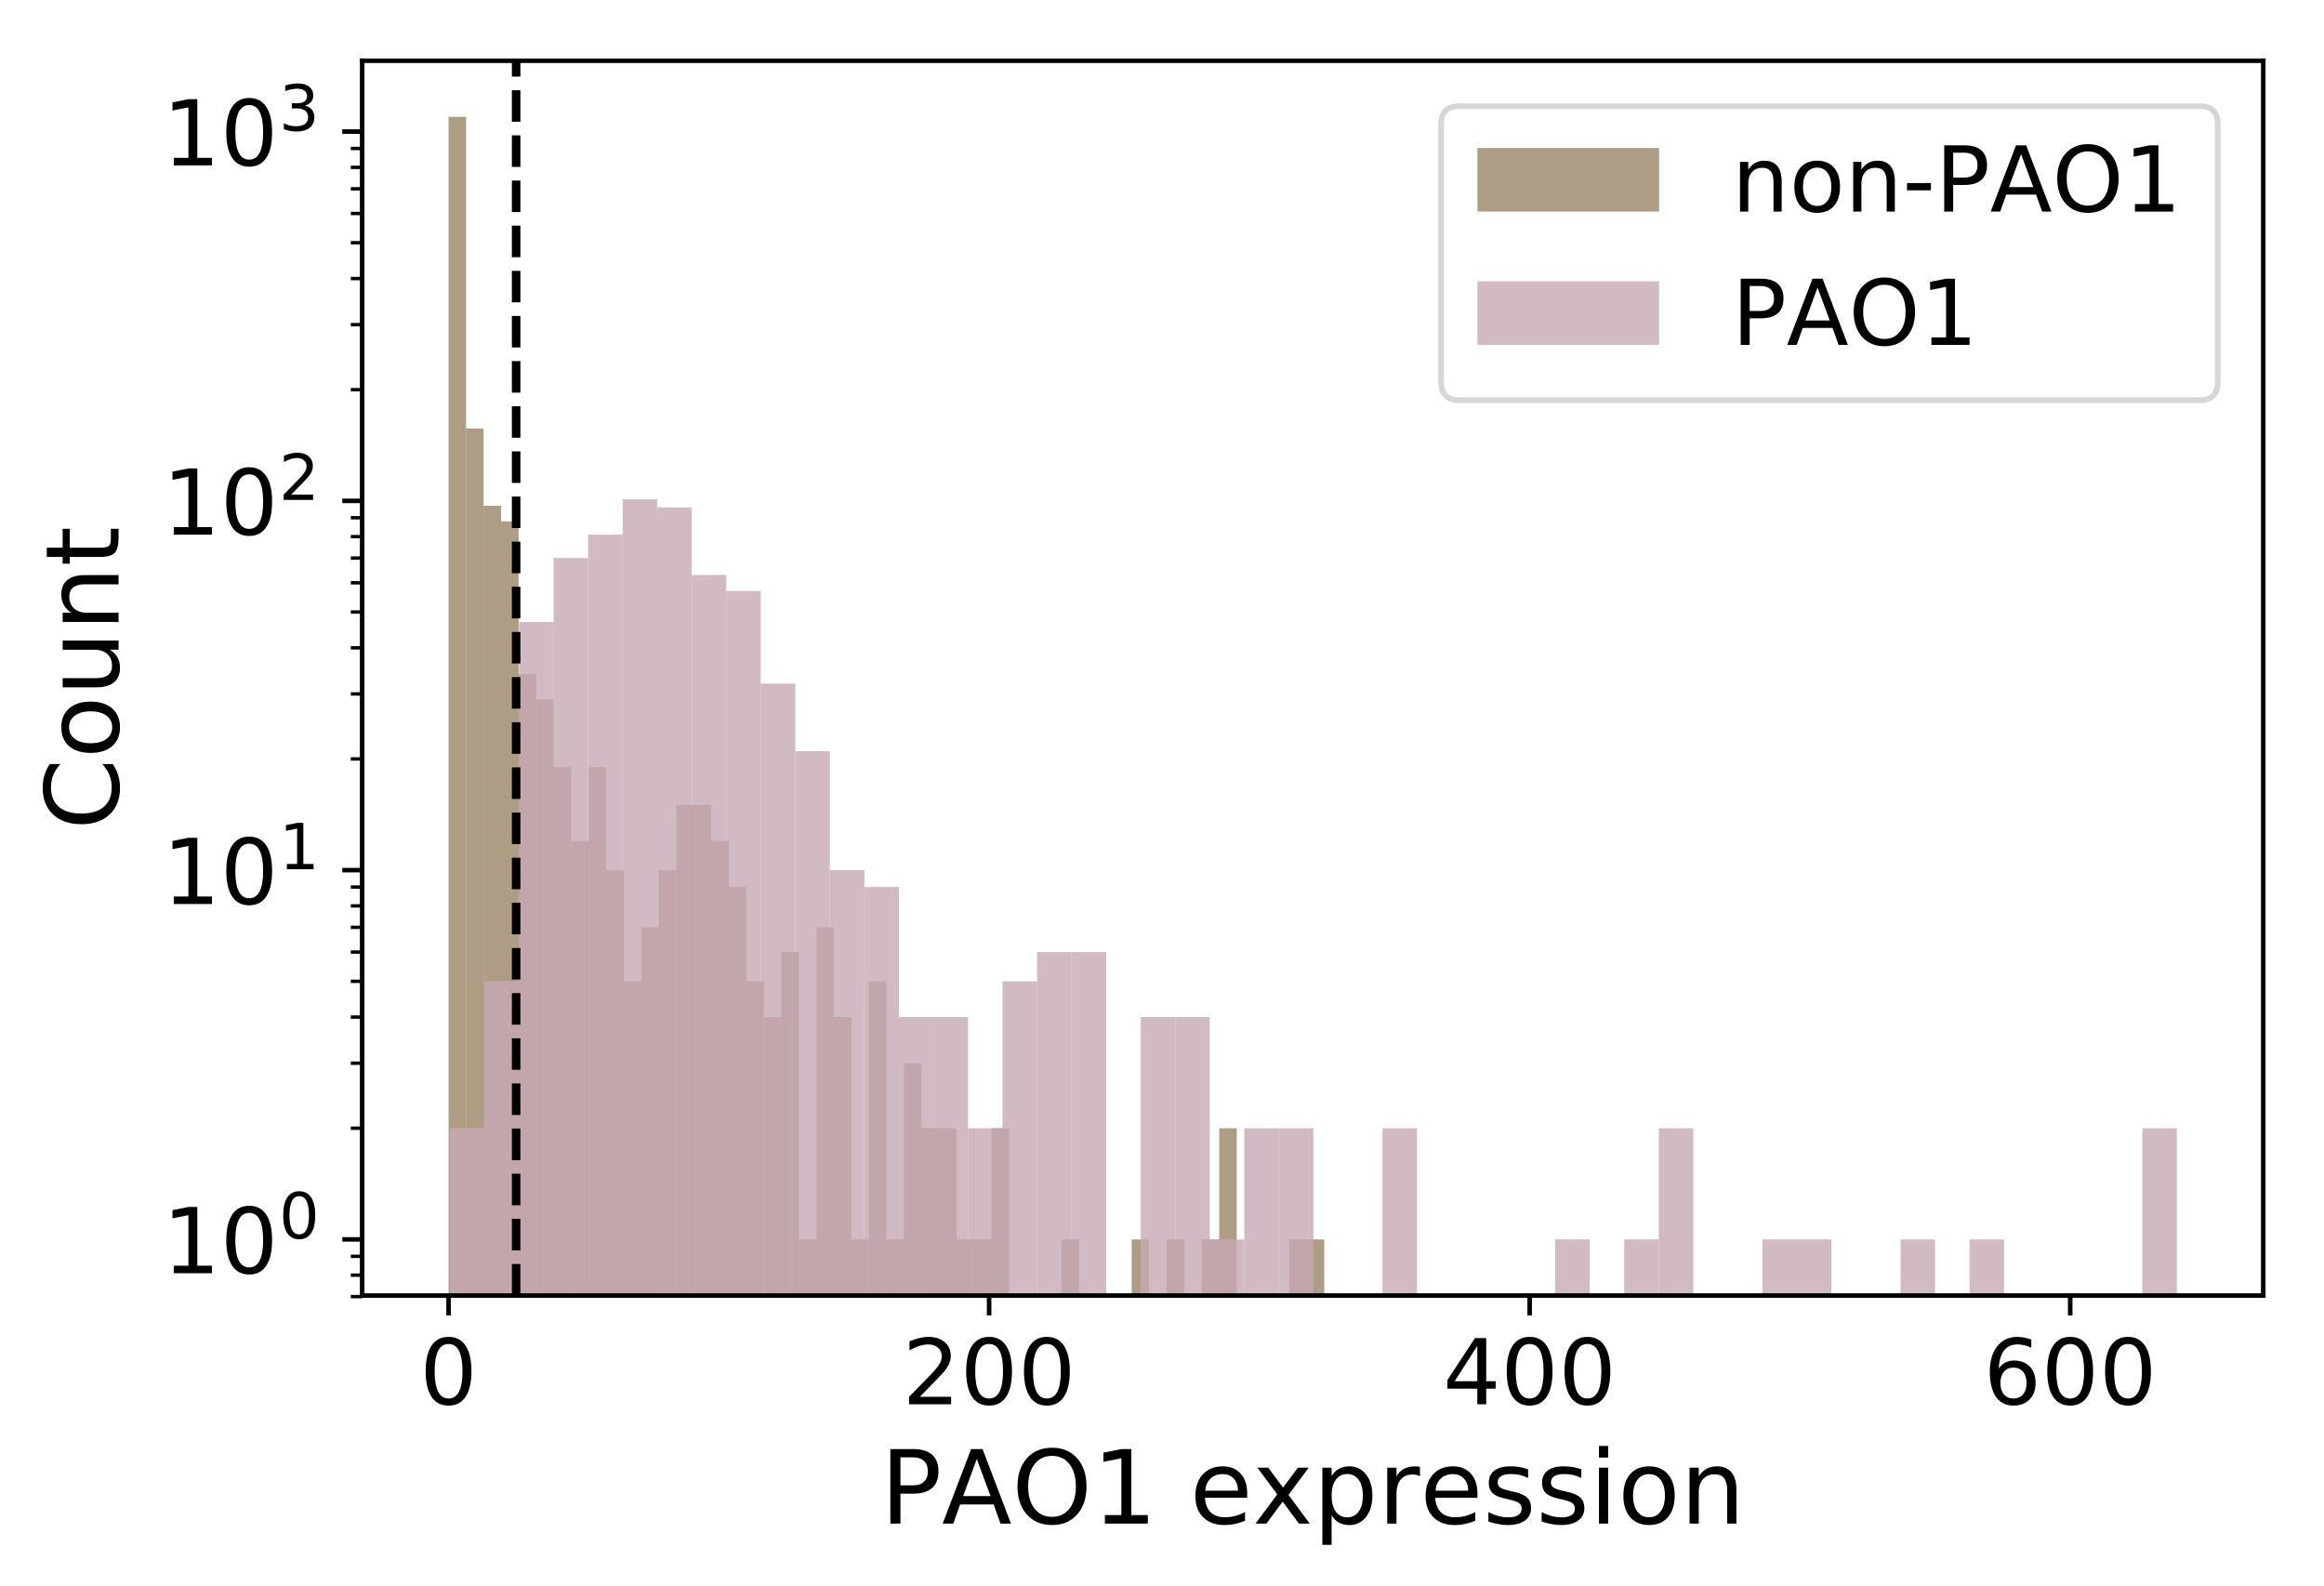 <?xml version="1.0" encoding="utf-8" standalone="no"?>
<!DOCTYPE svg PUBLIC "-//W3C//DTD SVG 1.1//EN"
  "http://www.w3.org/Graphics/SVG/1.1/DTD/svg11.dtd">
<!-- Created with matplotlib (https://matplotlib.org/) -->
<svg height="279.246pt" version="1.1" viewBox="0 0 409.281 279.246" width="409.281pt" xmlns="http://www.w3.org/2000/svg" xmlns:xlink="http://www.w3.org/1999/xlink">
 <defs>
  <style type="text/css">
*{stroke-linecap:butt;stroke-linejoin:round;}
  </style>
 </defs>
 <g id="figure_1">
  <g id="patch_1">
   <path d="M 0 279.246
L 409.281 279.246
L 409.281 0
L 0 0
z
" style="fill:#ffffff;"/>
  </g>
  <g id="axes_1">
   <g id="patch_2">
    <path d="M 63.781 228.14
L 398.581 228.14
L 398.581 10.7
L 63.781 10.7
z
" style="fill:#ffffff;"/>
   </g>
   <g id="patch_3">
    <path clip-path="url(#p4d7e326f56)" d="M 78.999 65246.232
L 82.083 65246.232
L 82.083 20.584
L 78.999 20.584
z
" style="fill:#795c34;opacity:0.6;"/>
   </g>
   <g id="patch_4">
    <path clip-path="url(#p4d7e326f56)" d="M 82.083 65246.232
L 85.168 65246.232
L 85.168 75.461
L 82.083 75.461
z
" style="fill:#795c34;opacity:0.6;"/>
   </g>
   <g id="patch_5">
    <path clip-path="url(#p4d7e326f56)" d="M 85.168 65246.232
L 88.252 65246.232
L 88.252 89.061
L 85.168 89.061
z
" style="fill:#795c34;opacity:0.6;"/>
   </g>
   <g id="patch_6">
    <path clip-path="url(#p4d7e326f56)" d="M 88.252 65246.232
L 91.337 65246.232
L 91.337 91.811
L 88.252 91.811
z
" style="fill:#795c34;opacity:0.6;"/>
   </g>
   <g id="patch_7">
    <path clip-path="url(#p4d7e326f56)" d="M 91.337 65246.232
L 94.421 65246.232
L 94.421 118.667
L 91.337 118.667
z
" style="fill:#795c34;opacity:0.6;"/>
   </g>
   <g id="patch_8">
    <path clip-path="url(#p4d7e326f56)" d="M 94.421 65246.232
L 97.506 65246.232
L 97.506 123.16
L 94.421 123.16
z
" style="fill:#795c34;opacity:0.6;"/>
   </g>
   <g id="patch_9">
    <path clip-path="url(#p4d7e326f56)" d="M 97.506 65246.232
L 100.59 65246.232
L 100.59 135.102
L 97.506 135.102
z
" style="fill:#795c34;opacity:0.6;"/>
   </g>
   <g id="patch_10">
    <path clip-path="url(#p4d7e326f56)" d="M 100.59 65246.232
L 103.675 65246.232
L 103.675 148.079
L 100.59 148.079
z
" style="fill:#795c34;opacity:0.6;"/>
   </g>
   <g id="patch_11">
    <path clip-path="url(#p4d7e326f56)" d="M 103.675 65246.232
L 106.759 65246.232
L 106.759 135.102
L 103.675 135.102
z
" style="fill:#795c34;opacity:0.6;"/>
   </g>
   <g id="patch_12">
    <path clip-path="url(#p4d7e326f56)" d="M 106.759 65246.232
L 109.844 65246.232
L 109.844 153.228
L 106.759 153.228
z
" style="fill:#795c34;opacity:0.6;"/>
   </g>
   <g id="patch_13">
    <path clip-path="url(#p4d7e326f56)" d="M 109.844 65246.232
L 112.928 65246.232
L 112.928 172.804
L 109.844 172.804
z
" style="fill:#795c34;opacity:0.6;"/>
   </g>
   <g id="patch_14">
    <path clip-path="url(#p4d7e326f56)" d="M 112.928 65246.232
L 116.013 65246.232
L 116.013 163.301
L 112.928 163.301
z
" style="fill:#795c34;opacity:0.6;"/>
   </g>
   <g id="patch_15">
    <path clip-path="url(#p4d7e326f56)" d="M 116.013 65246.232
L 119.097 65246.232
L 119.097 153.228
L 116.013 153.228
z
" style="fill:#795c34;opacity:0.6;"/>
   </g>
   <g id="patch_16">
    <path clip-path="url(#p4d7e326f56)" d="M 119.097 65246.232
L 122.182 65246.232
L 122.182 141.778
L 119.097 141.778
z
" style="fill:#795c34;opacity:0.6;"/>
   </g>
   <g id="patch_17">
    <path clip-path="url(#p4d7e326f56)" d="M 122.182 65246.232
L 125.266 65246.232
L 125.266 141.778
L 122.182 141.778
z
" style="fill:#795c34;opacity:0.6;"/>
   </g>
   <g id="patch_18">
    <path clip-path="url(#p4d7e326f56)" d="M 125.266 65246.232
L 128.351 65246.232
L 128.351 148.079
L 125.266 148.079
z
" style="fill:#795c34;opacity:0.6;"/>
   </g>
   <g id="patch_19">
    <path clip-path="url(#p4d7e326f56)" d="M 128.351 65246.232
L 131.435 65246.232
L 131.435 156.204
L 128.351 156.204
z
" style="fill:#795c34;opacity:0.6;"/>
   </g>
   <g id="patch_20">
    <path clip-path="url(#p4d7e326f56)" d="M 131.435 65246.232
L 134.52 65246.232
L 134.52 172.804
L 131.435 172.804
z
" style="fill:#795c34;opacity:0.6;"/>
   </g>
   <g id="patch_21">
    <path clip-path="url(#p4d7e326f56)" d="M 134.52 65246.232
L 137.604 65246.232
L 137.604 179.106
L 134.52 179.106
z
" style="fill:#795c34;opacity:0.6;"/>
   </g>
   <g id="patch_22">
    <path clip-path="url(#p4d7e326f56)" d="M 137.604 65246.232
L 140.689 65246.232
L 140.689 167.655
L 137.604 167.655
z
" style="fill:#795c34;opacity:0.6;"/>
   </g>
   <g id="patch_23">
    <path clip-path="url(#p4d7e326f56)" d="M 140.689 65246.232
L 143.773 65246.232
L 143.773 218.256
L 140.689 218.256
z
" style="fill:#795c34;opacity:0.6;"/>
   </g>
   <g id="patch_24">
    <path clip-path="url(#p4d7e326f56)" d="M 143.773 65246.232
L 146.858 65246.232
L 146.858 163.301
L 143.773 163.301
z
" style="fill:#795c34;opacity:0.6;"/>
   </g>
   <g id="patch_25">
    <path clip-path="url(#p4d7e326f56)" d="M 146.858 65246.232
L 149.942 65246.232
L 149.942 179.106
L 146.858 179.106
z
" style="fill:#795c34;opacity:0.6;"/>
   </g>
   <g id="patch_26">
    <path clip-path="url(#p4d7e326f56)" d="M 149.942 65246.232
L 153.027 65246.232
L 153.027 218.256
L 149.942 218.256
z
" style="fill:#795c34;opacity:0.6;"/>
   </g>
   <g id="patch_27">
    <path clip-path="url(#p4d7e326f56)" d="M 153.027 65246.232
L 156.111 65246.232
L 156.111 172.804
L 153.027 172.804
z
" style="fill:#795c34;opacity:0.6;"/>
   </g>
   <g id="patch_28">
    <path clip-path="url(#p4d7e326f56)" d="M 156.111 65246.232
L 159.196 65246.232
L 159.196 218.256
L 156.111 218.256
z
" style="fill:#795c34;opacity:0.6;"/>
   </g>
   <g id="patch_29">
    <path clip-path="url(#p4d7e326f56)" d="M 159.196 65246.232
L 162.28 65246.232
L 162.28 187.23
L 159.196 187.23
z
" style="fill:#795c34;opacity:0.6;"/>
   </g>
   <g id="patch_30">
    <path clip-path="url(#p4d7e326f56)" d="M 162.28 65246.232
L 165.365 65246.232
L 165.365 198.681
L 162.28 198.681
z
" style="fill:#795c34;opacity:0.6;"/>
   </g>
   <g id="patch_31">
    <path clip-path="url(#p4d7e326f56)" d="M 165.365 65246.232
L 168.449 65246.232
L 168.449 198.681
L 165.365 198.681
z
" style="fill:#795c34;opacity:0.6;"/>
   </g>
   <g id="patch_32">
    <path clip-path="url(#p4d7e326f56)" d="M 168.449 65246.232
L 171.534 65246.232
L 171.534 218.256
L 168.449 218.256
z
" style="fill:#795c34;opacity:0.6;"/>
   </g>
   <g id="patch_33">
    <path clip-path="url(#p4d7e326f56)" d="M 171.534 65246.232
L 174.618 65246.232
L 174.618 218.256
L 171.534 218.256
z
" style="fill:#795c34;opacity:0.6;"/>
   </g>
   <g id="patch_34">
    <path clip-path="url(#p4d7e326f56)" d="M 174.618 65246.232
L 177.703 65246.232
L 177.703 198.681
L 174.618 198.681
z
" style="fill:#795c34;opacity:0.6;"/>
   </g>
   <g id="patch_35">
    <path clip-path="url(#p4d7e326f56)" d="M 177.703 65246.232
L 180.787 65246.232
L 180.787 65246.232
L 177.703 65246.232
z
" style="fill:#795c34;opacity:0.6;"/>
   </g>
   <g id="patch_36">
    <path clip-path="url(#p4d7e326f56)" d="M 180.787 65246.232
L 183.872 65246.232
L 183.872 65246.232
L 180.787 65246.232
z
" style="fill:#795c34;opacity:0.6;"/>
   </g>
   <g id="patch_37">
    <path clip-path="url(#p4d7e326f56)" d="M 183.872 65246.232
L 186.956 65246.232
L 186.956 65246.232
L 183.872 65246.232
z
" style="fill:#795c34;opacity:0.6;"/>
   </g>
   <g id="patch_38">
    <path clip-path="url(#p4d7e326f56)" d="M 186.956 65246.232
L 190.041 65246.232
L 190.041 218.256
L 186.956 218.256
z
" style="fill:#795c34;opacity:0.6;"/>
   </g>
   <g id="patch_39">
    <path clip-path="url(#p4d7e326f56)" d="M 190.041 65246.232
L 193.125 65246.232
L 193.125 65246.232
L 190.041 65246.232
z
" style="fill:#795c34;opacity:0.6;"/>
   </g>
   <g id="patch_40">
    <path clip-path="url(#p4d7e326f56)" d="M 193.125 65246.232
L 196.21 65246.232
L 196.21 65246.232
L 193.125 65246.232
z
" style="fill:#795c34;opacity:0.6;"/>
   </g>
   <g id="patch_41">
    <path clip-path="url(#p4d7e326f56)" d="M 196.21 65246.232
L 199.294 65246.232
L 199.294 65246.232
L 196.21 65246.232
z
" style="fill:#795c34;opacity:0.6;"/>
   </g>
   <g id="patch_42">
    <path clip-path="url(#p4d7e326f56)" d="M 199.294 65246.232
L 202.379 65246.232
L 202.379 218.256
L 199.294 218.256
z
" style="fill:#795c34;opacity:0.6;"/>
   </g>
   <g id="patch_43">
    <path clip-path="url(#p4d7e326f56)" d="M 202.379 65246.232
L 205.463 65246.232
L 205.463 65246.232
L 202.379 65246.232
z
" style="fill:#795c34;opacity:0.6;"/>
   </g>
   <g id="patch_44">
    <path clip-path="url(#p4d7e326f56)" d="M 205.463 65246.232
L 208.548 65246.232
L 208.548 218.256
L 205.463 218.256
z
" style="fill:#795c34;opacity:0.6;"/>
   </g>
   <g id="patch_45">
    <path clip-path="url(#p4d7e326f56)" d="M 208.548 65246.232
L 211.632 65246.232
L 211.632 65246.232
L 208.548 65246.232
z
" style="fill:#795c34;opacity:0.6;"/>
   </g>
   <g id="patch_46">
    <path clip-path="url(#p4d7e326f56)" d="M 211.632 65246.232
L 214.717 65246.232
L 214.717 218.256
L 211.632 218.256
z
" style="fill:#795c34;opacity:0.6;"/>
   </g>
   <g id="patch_47">
    <path clip-path="url(#p4d7e326f56)" d="M 214.717 65246.232
L 217.801 65246.232
L 217.801 198.681
L 214.717 198.681
z
" style="fill:#795c34;opacity:0.6;"/>
   </g>
   <g id="patch_48">
    <path clip-path="url(#p4d7e326f56)" d="M 217.801 65246.232
L 220.886 65246.232
L 220.886 65246.232
L 217.801 65246.232
z
" style="fill:#795c34;opacity:0.6;"/>
   </g>
   <g id="patch_49">
    <path clip-path="url(#p4d7e326f56)" d="M 220.886 65246.232
L 223.97 65246.232
L 223.97 65246.232
L 220.886 65246.232
z
" style="fill:#795c34;opacity:0.6;"/>
   </g>
   <g id="patch_50">
    <path clip-path="url(#p4d7e326f56)" d="M 223.97 65246.232
L 227.055 65246.232
L 227.055 65246.232
L 223.97 65246.232
z
" style="fill:#795c34;opacity:0.6;"/>
   </g>
   <g id="patch_51">
    <path clip-path="url(#p4d7e326f56)" d="M 227.055 65246.232
L 230.139 65246.232
L 230.139 218.256
L 227.055 218.256
z
" style="fill:#795c34;opacity:0.6;"/>
   </g>
   <g id="patch_52">
    <path clip-path="url(#p4d7e326f56)" d="M 230.139 65246.232
L 233.224 65246.232
L 233.224 218.256
L 230.139 218.256
z
" style="fill:#795c34;opacity:0.6;"/>
   </g>
   <g id="patch_53">
    <path clip-path="url(#p4d7e326f56)" d="M 79.242 65246.232
L 85.324 65246.232
L 85.324 198.681
L 79.242 198.681
z
" style="fill:#c6a9b5;opacity:0.8;"/>
   </g>
   <g id="patch_54">
    <path clip-path="url(#p4d7e326f56)" d="M 85.324 65246.232
L 91.407 65246.232
L 91.407 172.804
L 85.324 172.804
z
" style="fill:#c6a9b5;opacity:0.8;"/>
   </g>
   <g id="patch_55">
    <path clip-path="url(#p4d7e326f56)" d="M 91.407 65246.232
L 97.489 65246.232
L 97.489 109.523
L 91.407 109.523
z
" style="fill:#c6a9b5;opacity:0.8;"/>
   </g>
   <g id="patch_56">
    <path clip-path="url(#p4d7e326f56)" d="M 97.489 65246.232
L 103.572 65246.232
L 103.572 98.273
L 97.489 98.273
z
" style="fill:#c6a9b5;opacity:0.8;"/>
   </g>
   <g id="patch_57">
    <path clip-path="url(#p4d7e326f56)" d="M 103.572 65246.232
L 109.654 65246.232
L 109.654 94.151
L 103.572 94.151
z
" style="fill:#c6a9b5;opacity:0.8;"/>
   </g>
   <g id="patch_58">
    <path clip-path="url(#p4d7e326f56)" d="M 109.654 65246.232
L 115.737 65246.232
L 115.737 87.919
L 109.654 87.919
z
" style="fill:#c6a9b5;opacity:0.8;"/>
   </g>
   <g id="patch_59">
    <path clip-path="url(#p4d7e326f56)" d="M 115.737 65246.232
L 121.819 65246.232
L 121.819 89.353
L 115.737 89.353
z
" style="fill:#c6a9b5;opacity:0.8;"/>
   </g>
   <g id="patch_60">
    <path clip-path="url(#p4d7e326f56)" d="M 121.819 65246.232
L 127.901 65246.232
L 127.901 101.249
L 121.819 101.249
z
" style="fill:#c6a9b5;opacity:0.8;"/>
   </g>
   <g id="patch_61">
    <path clip-path="url(#p4d7e326f56)" d="M 127.901 65246.232
L 133.984 65246.232
L 133.984 104.075
L 127.901 104.075
z
" style="fill:#c6a9b5;opacity:0.8;"/>
   </g>
   <g id="patch_62">
    <path clip-path="url(#p4d7e326f56)" d="M 133.984 65246.232
L 140.066 65246.232
L 140.066 120.38
L 133.984 120.38
z
" style="fill:#c6a9b5;opacity:0.8;"/>
   </g>
   <g id="patch_63">
    <path clip-path="url(#p4d7e326f56)" d="M 140.066 65246.232
L 146.149 65246.232
L 146.149 132.275
L 140.066 132.275
z
" style="fill:#c6a9b5;opacity:0.8;"/>
   </g>
   <g id="patch_64">
    <path clip-path="url(#p4d7e326f56)" d="M 146.149 65246.232
L 152.231 65246.232
L 152.231 153.228
L 146.149 153.228
z
" style="fill:#c6a9b5;opacity:0.8;"/>
   </g>
   <g id="patch_65">
    <path clip-path="url(#p4d7e326f56)" d="M 152.231 65246.232
L 158.313 65246.232
L 158.313 156.204
L 152.231 156.204
z
" style="fill:#c6a9b5;opacity:0.8;"/>
   </g>
   <g id="patch_66">
    <path clip-path="url(#p4d7e326f56)" d="M 158.313 65246.232
L 164.396 65246.232
L 164.396 179.106
L 158.313 179.106
z
" style="fill:#c6a9b5;opacity:0.8;"/>
   </g>
   <g id="patch_67">
    <path clip-path="url(#p4d7e326f56)" d="M 164.396 65246.232
L 170.478 65246.232
L 170.478 179.106
L 164.396 179.106
z
" style="fill:#c6a9b5;opacity:0.8;"/>
   </g>
   <g id="patch_68">
    <path clip-path="url(#p4d7e326f56)" d="M 170.478 65246.232
L 176.561 65246.232
L 176.561 198.681
L 170.478 198.681
z
" style="fill:#c6a9b5;opacity:0.8;"/>
   </g>
   <g id="patch_69">
    <path clip-path="url(#p4d7e326f56)" d="M 176.561 65246.232
L 182.643 65246.232
L 182.643 172.804
L 176.561 172.804
z
" style="fill:#c6a9b5;opacity:0.8;"/>
   </g>
   <g id="patch_70">
    <path clip-path="url(#p4d7e326f56)" d="M 182.643 65246.232
L 188.725 65246.232
L 188.725 167.655
L 182.643 167.655
z
" style="fill:#c6a9b5;opacity:0.8;"/>
   </g>
   <g id="patch_71">
    <path clip-path="url(#p4d7e326f56)" d="M 188.725 65246.232
L 194.808 65246.232
L 194.808 167.655
L 188.725 167.655
z
" style="fill:#c6a9b5;opacity:0.8;"/>
   </g>
   <g id="patch_72">
    <path clip-path="url(#p4d7e326f56)" d="M 194.808 65246.232
L 200.89 65246.232
L 200.89 65246.232
L 194.808 65246.232
z
" style="fill:#c6a9b5;opacity:0.8;"/>
   </g>
   <g id="patch_73">
    <path clip-path="url(#p4d7e326f56)" d="M 200.89 65246.232
L 206.973 65246.232
L 206.973 179.106
L 200.89 179.106
z
" style="fill:#c6a9b5;opacity:0.8;"/>
   </g>
   <g id="patch_74">
    <path clip-path="url(#p4d7e326f56)" d="M 206.973 65246.232
L 213.055 65246.232
L 213.055 179.106
L 206.973 179.106
z
" style="fill:#c6a9b5;opacity:0.8;"/>
   </g>
   <g id="patch_75">
    <path clip-path="url(#p4d7e326f56)" d="M 213.055 65246.232
L 219.137 65246.232
L 219.137 218.256
L 213.055 218.256
z
" style="fill:#c6a9b5;opacity:0.8;"/>
   </g>
   <g id="patch_76">
    <path clip-path="url(#p4d7e326f56)" d="M 219.137 65246.232
L 225.22 65246.232
L 225.22 198.681
L 219.137 198.681
z
" style="fill:#c6a9b5;opacity:0.8;"/>
   </g>
   <g id="patch_77">
    <path clip-path="url(#p4d7e326f56)" d="M 225.22 65246.232
L 231.302 65246.232
L 231.302 198.681
L 225.22 198.681
z
" style="fill:#c6a9b5;opacity:0.8;"/>
   </g>
   <g id="patch_78">
    <path clip-path="url(#p4d7e326f56)" d="M 231.302 65246.232
L 237.385 65246.232
L 237.385 65246.232
L 231.302 65246.232
z
" style="fill:#c6a9b5;opacity:0.8;"/>
   </g>
   <g id="patch_79">
    <path clip-path="url(#p4d7e326f56)" d="M 237.385 65246.232
L 243.467 65246.232
L 243.467 65246.232
L 237.385 65246.232
z
" style="fill:#c6a9b5;opacity:0.8;"/>
   </g>
   <g id="patch_80">
    <path clip-path="url(#p4d7e326f56)" d="M 243.467 65246.232
L 249.549 65246.232
L 249.549 198.681
L 243.467 198.681
z
" style="fill:#c6a9b5;opacity:0.8;"/>
   </g>
   <g id="patch_81">
    <path clip-path="url(#p4d7e326f56)" d="M 249.549 65246.232
L 255.632 65246.232
L 255.632 65246.232
L 249.549 65246.232
z
" style="fill:#c6a9b5;opacity:0.8;"/>
   </g>
   <g id="patch_82">
    <path clip-path="url(#p4d7e326f56)" d="M 255.632 65246.232
L 261.714 65246.232
L 261.714 65246.232
L 255.632 65246.232
z
" style="fill:#c6a9b5;opacity:0.8;"/>
   </g>
   <g id="patch_83">
    <path clip-path="url(#p4d7e326f56)" d="M 261.714 65246.232
L 267.797 65246.232
L 267.797 65246.232
L 261.714 65246.232
z
" style="fill:#c6a9b5;opacity:0.8;"/>
   </g>
   <g id="patch_84">
    <path clip-path="url(#p4d7e326f56)" d="M 267.797 65246.232
L 273.879 65246.232
L 273.879 65246.232
L 267.797 65246.232
z
" style="fill:#c6a9b5;opacity:0.8;"/>
   </g>
   <g id="patch_85">
    <path clip-path="url(#p4d7e326f56)" d="M 273.879 65246.232
L 279.962 65246.232
L 279.962 218.256
L 273.879 218.256
z
" style="fill:#c6a9b5;opacity:0.8;"/>
   </g>
   <g id="patch_86">
    <path clip-path="url(#p4d7e326f56)" d="M 279.962 65246.232
L 286.044 65246.232
L 286.044 65246.232
L 279.962 65246.232
z
" style="fill:#c6a9b5;opacity:0.8;"/>
   </g>
   <g id="patch_87">
    <path clip-path="url(#p4d7e326f56)" d="M 286.044 65246.232
L 292.126 65246.232
L 292.126 218.256
L 286.044 218.256
z
" style="fill:#c6a9b5;opacity:0.8;"/>
   </g>
   <g id="patch_88">
    <path clip-path="url(#p4d7e326f56)" d="M 292.126 65246.232
L 298.209 65246.232
L 298.209 198.681
L 292.126 198.681
z
" style="fill:#c6a9b5;opacity:0.8;"/>
   </g>
   <g id="patch_89">
    <path clip-path="url(#p4d7e326f56)" d="M 298.209 65246.232
L 304.291 65246.232
L 304.291 65246.232
L 298.209 65246.232
z
" style="fill:#c6a9b5;opacity:0.8;"/>
   </g>
   <g id="patch_90">
    <path clip-path="url(#p4d7e326f56)" d="M 304.291 65246.232
L 310.374 65246.232
L 310.374 65246.232
L 304.291 65246.232
z
" style="fill:#c6a9b5;opacity:0.8;"/>
   </g>
   <g id="patch_91">
    <path clip-path="url(#p4d7e326f56)" d="M 310.374 65246.232
L 316.456 65246.232
L 316.456 218.256
L 310.374 218.256
z
" style="fill:#c6a9b5;opacity:0.8;"/>
   </g>
   <g id="patch_92">
    <path clip-path="url(#p4d7e326f56)" d="M 316.456 65246.232
L 322.538 65246.232
L 322.538 218.256
L 316.456 218.256
z
" style="fill:#c6a9b5;opacity:0.8;"/>
   </g>
   <g id="patch_93">
    <path clip-path="url(#p4d7e326f56)" d="M 322.538 65246.232
L 328.621 65246.232
L 328.621 65246.232
L 322.538 65246.232
z
" style="fill:#c6a9b5;opacity:0.8;"/>
   </g>
   <g id="patch_94">
    <path clip-path="url(#p4d7e326f56)" d="M 328.621 65246.232
L 334.703 65246.232
L 334.703 65246.232
L 328.621 65246.232
z
" style="fill:#c6a9b5;opacity:0.8;"/>
   </g>
   <g id="patch_95">
    <path clip-path="url(#p4d7e326f56)" d="M 334.703 65246.232
L 340.786 65246.232
L 340.786 218.256
L 334.703 218.256
z
" style="fill:#c6a9b5;opacity:0.8;"/>
   </g>
   <g id="patch_96">
    <path clip-path="url(#p4d7e326f56)" d="M 340.786 65246.232
L 346.868 65246.232
L 346.868 65246.232
L 340.786 65246.232
z
" style="fill:#c6a9b5;opacity:0.8;"/>
   </g>
   <g id="patch_97">
    <path clip-path="url(#p4d7e326f56)" d="M 346.868 65246.232
L 352.95 65246.232
L 352.95 218.256
L 346.868 218.256
z
" style="fill:#c6a9b5;opacity:0.8;"/>
   </g>
   <g id="patch_98">
    <path clip-path="url(#p4d7e326f56)" d="M 352.95 65246.232
L 359.033 65246.232
L 359.033 65246.232
L 352.95 65246.232
z
" style="fill:#c6a9b5;opacity:0.8;"/>
   </g>
   <g id="patch_99">
    <path clip-path="url(#p4d7e326f56)" d="M 359.033 65246.232
L 365.115 65246.232
L 365.115 65246.232
L 359.033 65246.232
z
" style="fill:#c6a9b5;opacity:0.8;"/>
   </g>
   <g id="patch_100">
    <path clip-path="url(#p4d7e326f56)" d="M 365.115 65246.232
L 371.198 65246.232
L 371.198 65246.232
L 365.115 65246.232
z
" style="fill:#c6a9b5;opacity:0.8;"/>
   </g>
   <g id="patch_101">
    <path clip-path="url(#p4d7e326f56)" d="M 371.198 65246.232
L 377.28 65246.232
L 377.28 65246.232
L 371.198 65246.232
z
" style="fill:#c6a9b5;opacity:0.8;"/>
   </g>
   <g id="patch_102">
    <path clip-path="url(#p4d7e326f56)" d="M 377.28 65246.232
L 383.362 65246.232
L 383.362 198.681
L 377.28 198.681
z
" style="fill:#c6a9b5;opacity:0.8;"/>
   </g>
   <g id="matplotlib.axis_1">
    <g id="xtick_1">
     <g id="line2d_1">
      <defs>
       <path d="M 0 0
L 0 3.5
" id="m4141f0621e" style="stroke:#000000;stroke-width:0.8;"/>
      </defs>
      <g>
       <use style="stroke:#000000;stroke-width:0.8;" x="78.999" xlink:href="#m4141f0621e" y="228.14"/>
      </g>
     </g>
     <g id="text_1">
      <!-- 0 -->
      <defs>
       <path d="M 31.781 66.406
Q 24.172 66.406 20.328 58.906
Q 16.5 51.422 16.5 36.375
Q 16.5 21.391 20.328 13.891
Q 24.172 6.391 31.781 6.391
Q 39.453 6.391 43.281 13.891
Q 47.125 21.391 47.125 36.375
Q 47.125 51.422 43.281 58.906
Q 39.453 66.406 31.781 66.406
z
M 31.781 74.219
Q 44.047 74.219 50.516 64.516
Q 56.984 54.828 56.984 36.375
Q 56.984 17.969 50.516 8.266
Q 44.047 -1.422 31.781 -1.422
Q 19.531 -1.422 13.062 8.266
Q 6.594 17.969 6.594 36.375
Q 6.594 54.828 13.062 64.516
Q 19.531 74.219 31.781 74.219
z
" id="DejaVuSans-48"/>
      </defs>
      <g transform="translate(73.909 247.298)scale(0.16 -0.16)">
       <use xlink:href="#DejaVuSans-48"/>
      </g>
     </g>
    </g>
    <g id="xtick_2">
     <g id="line2d_2">
      <g>
       <use style="stroke:#000000;stroke-width:0.8;" x="174.194" xlink:href="#m4141f0621e" y="228.14"/>
      </g>
     </g>
     <g id="text_2">
      <!-- 200 -->
      <defs>
       <path d="M 19.188 8.297
L 53.609 8.297
L 53.609 0
L 7.328 0
L 7.328 8.297
Q 12.938 14.109 22.625 23.891
Q 32.328 33.688 34.812 36.531
Q 39.547 41.844 41.422 45.531
Q 43.312 49.219 43.312 52.781
Q 43.312 58.594 39.234 62.25
Q 35.156 65.922 28.609 65.922
Q 23.969 65.922 18.812 64.312
Q 13.672 62.703 7.812 59.422
L 7.812 69.391
Q 13.766 71.781 18.938 73
Q 24.125 74.219 28.422 74.219
Q 39.75 74.219 46.484 68.547
Q 53.219 62.891 53.219 53.422
Q 53.219 48.922 51.531 44.891
Q 49.859 40.875 45.406 35.406
Q 44.188 33.984 37.641 27.219
Q 31.109 20.453 19.188 8.297
z
" id="DejaVuSans-50"/>
      </defs>
      <g transform="translate(158.924 247.298)scale(0.16 -0.16)">
       <use xlink:href="#DejaVuSans-50"/>
       <use x="63.623" xlink:href="#DejaVuSans-48"/>
       <use x="127.246" xlink:href="#DejaVuSans-48"/>
      </g>
     </g>
    </g>
    <g id="xtick_3">
     <g id="line2d_3">
      <g>
       <use style="stroke:#000000;stroke-width:0.8;" x="269.39" xlink:href="#m4141f0621e" y="228.14"/>
      </g>
     </g>
     <g id="text_3">
      <!-- 400 -->
      <defs>
       <path d="M 37.797 64.312
L 12.891 25.391
L 37.797 25.391
z
M 35.203 72.906
L 47.609 72.906
L 47.609 25.391
L 58.016 25.391
L 58.016 17.188
L 47.609 17.188
L 47.609 0
L 37.797 0
L 37.797 17.188
L 4.891 17.188
L 4.891 26.703
z
" id="DejaVuSans-52"/>
      </defs>
      <g transform="translate(254.12 247.298)scale(0.16 -0.16)">
       <use xlink:href="#DejaVuSans-52"/>
       <use x="63.623" xlink:href="#DejaVuSans-48"/>
       <use x="127.246" xlink:href="#DejaVuSans-48"/>
      </g>
     </g>
    </g>
    <g id="xtick_4">
     <g id="line2d_4">
      <g>
       <use style="stroke:#000000;stroke-width:0.8;" x="364.585" xlink:href="#m4141f0621e" y="228.14"/>
      </g>
     </g>
     <g id="text_4">
      <!-- 600 -->
      <defs>
       <path d="M 33.016 40.375
Q 26.375 40.375 22.484 35.828
Q 18.609 31.297 18.609 23.391
Q 18.609 15.531 22.484 10.953
Q 26.375 6.391 33.016 6.391
Q 39.656 6.391 43.531 10.953
Q 47.406 15.531 47.406 23.391
Q 47.406 31.297 43.531 35.828
Q 39.656 40.375 33.016 40.375
z
M 52.594 71.297
L 52.594 62.312
Q 48.875 64.062 45.094 64.984
Q 41.312 65.922 37.594 65.922
Q 27.828 65.922 22.672 59.328
Q 17.531 52.734 16.797 39.406
Q 19.672 43.656 24.016 45.922
Q 28.375 48.188 33.594 48.188
Q 44.578 48.188 50.953 41.516
Q 57.328 34.859 57.328 23.391
Q 57.328 12.156 50.688 5.359
Q 44.047 -1.422 33.016 -1.422
Q 20.359 -1.422 13.672 8.266
Q 6.984 17.969 6.984 36.375
Q 6.984 53.656 15.188 63.938
Q 23.391 74.219 37.203 74.219
Q 40.922 74.219 44.703 73.484
Q 48.484 72.75 52.594 71.297
z
" id="DejaVuSans-54"/>
      </defs>
      <g transform="translate(349.315 247.298)scale(0.16 -0.16)">
       <use xlink:href="#DejaVuSans-54"/>
       <use x="63.623" xlink:href="#DejaVuSans-48"/>
       <use x="127.246" xlink:href="#DejaVuSans-48"/>
      </g>
     </g>
    </g>
    <g id="text_5">
     <!-- PAO1 expression -->
     <defs>
      <path d="M 19.672 64.797
L 19.672 37.406
L 32.078 37.406
Q 38.969 37.406 42.719 40.969
Q 46.484 44.531 46.484 51.125
Q 46.484 57.672 42.719 61.234
Q 38.969 64.797 32.078 64.797
z
M 9.812 72.906
L 32.078 72.906
Q 44.344 72.906 50.609 67.359
Q 56.891 61.812 56.891 51.125
Q 56.891 40.328 50.609 34.812
Q 44.344 29.297 32.078 29.297
L 19.672 29.297
L 19.672 0
L 9.812 0
z
" id="DejaVuSans-80"/>
      <path d="M 34.188 63.188
L 20.797 26.906
L 47.609 26.906
z
M 28.609 72.906
L 39.797 72.906
L 67.578 0
L 57.328 0
L 50.688 18.703
L 17.828 18.703
L 11.188 0
L 0.781 0
z
" id="DejaVuSans-65"/>
      <path d="M 39.406 66.219
Q 28.656 66.219 22.328 58.203
Q 16.016 50.203 16.016 36.375
Q 16.016 22.609 22.328 14.594
Q 28.656 6.594 39.406 6.594
Q 50.141 6.594 56.422 14.594
Q 62.703 22.609 62.703 36.375
Q 62.703 50.203 56.422 58.203
Q 50.141 66.219 39.406 66.219
z
M 39.406 74.219
Q 54.734 74.219 63.906 63.938
Q 73.094 53.656 73.094 36.375
Q 73.094 19.141 63.906 8.859
Q 54.734 -1.422 39.406 -1.422
Q 24.031 -1.422 14.812 8.828
Q 5.609 19.094 5.609 36.375
Q 5.609 53.656 14.812 63.938
Q 24.031 74.219 39.406 74.219
z
" id="DejaVuSans-79"/>
      <path d="M 12.406 8.297
L 28.516 8.297
L 28.516 63.922
L 10.984 60.406
L 10.984 69.391
L 28.422 72.906
L 38.281 72.906
L 38.281 8.297
L 54.391 8.297
L 54.391 0
L 12.406 0
z
" id="DejaVuSans-49"/>
      <path id="DejaVuSans-32"/>
      <path d="M 56.203 29.594
L 56.203 25.203
L 14.891 25.203
Q 15.484 15.922 20.484 11.062
Q 25.484 6.203 34.422 6.203
Q 39.594 6.203 44.453 7.469
Q 49.312 8.734 54.109 11.281
L 54.109 2.781
Q 49.266 0.734 44.188 -0.344
Q 39.109 -1.422 33.891 -1.422
Q 20.797 -1.422 13.156 6.188
Q 5.516 13.812 5.516 26.812
Q 5.516 40.234 12.766 48.109
Q 20.016 56 32.328 56
Q 43.359 56 49.781 48.891
Q 56.203 41.797 56.203 29.594
z
M 47.219 32.234
Q 47.125 39.594 43.094 43.984
Q 39.062 48.391 32.422 48.391
Q 24.906 48.391 20.391 44.141
Q 15.875 39.891 15.188 32.172
z
" id="DejaVuSans-101"/>
      <path d="M 54.891 54.688
L 35.109 28.078
L 55.906 0
L 45.312 0
L 29.391 21.484
L 13.484 0
L 2.875 0
L 24.125 28.609
L 4.688 54.688
L 15.281 54.688
L 29.781 35.203
L 44.281 54.688
z
" id="DejaVuSans-120"/>
      <path d="M 18.109 8.203
L 18.109 -20.797
L 9.078 -20.797
L 9.078 54.688
L 18.109 54.688
L 18.109 46.391
Q 20.953 51.266 25.266 53.625
Q 29.594 56 35.594 56
Q 45.562 56 51.781 48.094
Q 58.016 40.188 58.016 27.297
Q 58.016 14.406 51.781 6.484
Q 45.562 -1.422 35.594 -1.422
Q 29.594 -1.422 25.266 0.953
Q 20.953 3.328 18.109 8.203
z
M 48.688 27.297
Q 48.688 37.203 44.609 42.844
Q 40.531 48.484 33.406 48.484
Q 26.266 48.484 22.188 42.844
Q 18.109 37.203 18.109 27.297
Q 18.109 17.391 22.188 11.75
Q 26.266 6.109 33.406 6.109
Q 40.531 6.109 44.609 11.75
Q 48.688 17.391 48.688 27.297
z
" id="DejaVuSans-112"/>
      <path d="M 41.109 46.297
Q 39.594 47.172 37.812 47.578
Q 36.031 48 33.891 48
Q 26.266 48 22.188 43.047
Q 18.109 38.094 18.109 28.812
L 18.109 0
L 9.078 0
L 9.078 54.688
L 18.109 54.688
L 18.109 46.188
Q 20.953 51.172 25.484 53.578
Q 30.031 56 36.531 56
Q 37.453 56 38.578 55.875
Q 39.703 55.766 41.062 55.516
z
" id="DejaVuSans-114"/>
      <path d="M 44.281 53.078
L 44.281 44.578
Q 40.484 46.531 36.375 47.5
Q 32.281 48.484 27.875 48.484
Q 21.188 48.484 17.844 46.438
Q 14.5 44.391 14.5 40.281
Q 14.5 37.156 16.891 35.375
Q 19.281 33.594 26.516 31.984
L 29.594 31.297
Q 39.156 29.25 43.188 25.516
Q 47.219 21.781 47.219 15.094
Q 47.219 7.469 41.188 3.016
Q 35.156 -1.422 24.609 -1.422
Q 20.219 -1.422 15.453 -0.562
Q 10.688 0.297 5.422 2
L 5.422 11.281
Q 10.406 8.688 15.234 7.391
Q 20.062 6.109 24.812 6.109
Q 31.156 6.109 34.562 8.281
Q 37.984 10.453 37.984 14.406
Q 37.984 18.062 35.516 20.016
Q 33.062 21.969 24.703 23.781
L 21.578 24.516
Q 13.234 26.266 9.516 29.906
Q 5.812 33.547 5.812 39.891
Q 5.812 47.609 11.281 51.797
Q 16.75 56 26.812 56
Q 31.781 56 36.172 55.266
Q 40.578 54.547 44.281 53.078
z
" id="DejaVuSans-115"/>
      <path d="M 9.422 54.688
L 18.406 54.688
L 18.406 0
L 9.422 0
z
M 9.422 75.984
L 18.406 75.984
L 18.406 64.594
L 9.422 64.594
z
" id="DejaVuSans-105"/>
      <path d="M 30.609 48.391
Q 23.391 48.391 19.188 42.75
Q 14.984 37.109 14.984 27.297
Q 14.984 17.484 19.156 11.844
Q 23.344 6.203 30.609 6.203
Q 37.797 6.203 41.984 11.859
Q 46.188 17.531 46.188 27.297
Q 46.188 37.016 41.984 42.703
Q 37.797 48.391 30.609 48.391
z
M 30.609 56
Q 42.328 56 49.016 48.375
Q 55.719 40.766 55.719 27.297
Q 55.719 13.875 49.016 6.219
Q 42.328 -1.422 30.609 -1.422
Q 18.844 -1.422 12.172 6.219
Q 5.516 13.875 5.516 27.297
Q 5.516 40.766 12.172 48.375
Q 18.844 56 30.609 56
z
" id="DejaVuSans-111"/>
      <path d="M 54.891 33.016
L 54.891 0
L 45.906 0
L 45.906 32.719
Q 45.906 40.484 42.875 44.328
Q 39.844 48.188 33.797 48.188
Q 26.516 48.188 22.312 43.547
Q 18.109 38.922 18.109 30.906
L 18.109 0
L 9.078 0
L 9.078 54.688
L 18.109 54.688
L 18.109 46.188
Q 21.344 51.125 25.703 53.562
Q 30.078 56 35.797 56
Q 45.219 56 50.047 50.172
Q 54.891 44.344 54.891 33.016
z
" id="DejaVuSans-110"/>
     </defs>
     <g transform="translate(155.036 268.302)scale(0.18 -0.18)">
      <use xlink:href="#DejaVuSans-80"/>
      <use x="60.209" xlink:href="#DejaVuSans-65"/>
      <use x="128.602" xlink:href="#DejaVuSans-79"/>
      <use x="207.312" xlink:href="#DejaVuSans-49"/>
      <use x="270.936" xlink:href="#DejaVuSans-32"/>
      <use x="302.723" xlink:href="#DejaVuSans-101"/>
      <use x="364.23" xlink:href="#DejaVuSans-120"/>
      <use x="423.41" xlink:href="#DejaVuSans-112"/>
      <use x="486.887" xlink:href="#DejaVuSans-114"/>
      <use x="527.969" xlink:href="#DejaVuSans-101"/>
      <use x="589.492" xlink:href="#DejaVuSans-115"/>
      <use x="641.592" xlink:href="#DejaVuSans-115"/>
      <use x="693.691" xlink:href="#DejaVuSans-105"/>
      <use x="721.475" xlink:href="#DejaVuSans-111"/>
      <use x="782.656" xlink:href="#DejaVuSans-110"/>
     </g>
    </g>
   </g>
   <g id="matplotlib.axis_2">
    <g id="ytick_1">
     <g id="line2d_5">
      <defs>
       <path d="M 0 0
L -3.5 0
" id="m4e14cc37bd" style="stroke:#000000;stroke-width:0.8;"/>
      </defs>
      <g>
       <use style="stroke:#000000;stroke-width:0.8;" x="63.781" xlink:href="#m4e14cc37bd" y="218.256"/>
      </g>
     </g>
     <g id="text_6">
      <!-- $\mathdefault{10^{0}}$ -->
      <g transform="translate(28.621 224.335)scale(0.16 -0.16)">
       <use transform="translate(0 0.766)" xlink:href="#DejaVuSans-49"/>
       <use transform="translate(63.623 0.766)" xlink:href="#DejaVuSans-48"/>
       <use transform="translate(128.203 39.047)scale(0.7)" xlink:href="#DejaVuSans-48"/>
      </g>
     </g>
    </g>
    <g id="ytick_2">
     <g id="line2d_6">
      <g>
       <use style="stroke:#000000;stroke-width:0.8;" x="63.781" xlink:href="#m4e14cc37bd" y="153.228"/>
      </g>
     </g>
     <g id="text_7">
      <!-- $\mathdefault{10^{1}}$ -->
      <g transform="translate(28.621 159.307)scale(0.16 -0.16)">
       <use transform="translate(0 0.684)" xlink:href="#DejaVuSans-49"/>
       <use transform="translate(63.623 0.684)" xlink:href="#DejaVuSans-48"/>
       <use transform="translate(128.203 38.966)scale(0.7)" xlink:href="#DejaVuSans-49"/>
      </g>
     </g>
    </g>
    <g id="ytick_3">
     <g id="line2d_7">
      <g>
       <use style="stroke:#000000;stroke-width:0.8;" x="63.781" xlink:href="#m4e14cc37bd" y="88.2"/>
      </g>
     </g>
     <g id="text_8">
      <!-- $\mathdefault{10^{2}}$ -->
      <g transform="translate(28.621 94.279)scale(0.16 -0.16)">
       <use transform="translate(0 0.766)" xlink:href="#DejaVuSans-49"/>
       <use transform="translate(63.623 0.766)" xlink:href="#DejaVuSans-48"/>
       <use transform="translate(128.203 39.047)scale(0.7)" xlink:href="#DejaVuSans-50"/>
      </g>
     </g>
    </g>
    <g id="ytick_4">
     <g id="line2d_8">
      <g>
       <use style="stroke:#000000;stroke-width:0.8;" x="63.781" xlink:href="#m4e14cc37bd" y="23.172"/>
      </g>
     </g>
     <g id="text_9">
      <!-- $\mathdefault{10^{3}}$ -->
      <defs>
       <path d="M 40.578 39.312
Q 47.656 37.797 51.625 33
Q 55.609 28.219 55.609 21.188
Q 55.609 10.406 48.188 4.484
Q 40.766 -1.422 27.094 -1.422
Q 22.516 -1.422 17.656 -0.516
Q 12.797 0.391 7.625 2.203
L 7.625 11.719
Q 11.719 9.328 16.594 8.109
Q 21.484 6.891 26.812 6.891
Q 36.078 6.891 40.938 10.547
Q 45.797 14.203 45.797 21.188
Q 45.797 27.641 41.281 31.266
Q 36.766 34.906 28.719 34.906
L 20.219 34.906
L 20.219 43.016
L 29.109 43.016
Q 36.375 43.016 40.234 45.922
Q 44.094 48.828 44.094 54.297
Q 44.094 59.906 40.109 62.906
Q 36.141 65.922 28.719 65.922
Q 24.656 65.922 20.016 65.031
Q 15.375 64.156 9.812 62.312
L 9.812 71.094
Q 15.438 72.656 20.344 73.438
Q 25.25 74.219 29.594 74.219
Q 40.828 74.219 47.359 69.109
Q 53.906 64.016 53.906 55.328
Q 53.906 49.266 50.438 45.094
Q 46.969 40.922 40.578 39.312
z
" id="DejaVuSans-51"/>
      </defs>
      <g transform="translate(28.621 29.251)scale(0.16 -0.16)">
       <use transform="translate(0 0.766)" xlink:href="#DejaVuSans-49"/>
       <use transform="translate(63.623 0.766)" xlink:href="#DejaVuSans-48"/>
       <use transform="translate(128.203 39.047)scale(0.7)" xlink:href="#DejaVuSans-51"/>
      </g>
     </g>
    </g>
    <g id="ytick_5">
     <g id="line2d_9">
      <defs>
       <path d="M 0 0
L -2 0
" id="m10eeb0ea8c" style="stroke:#000000;stroke-width:0.6;"/>
      </defs>
      <g>
       <use style="stroke:#000000;stroke-width:0.6;" x="63.781" xlink:href="#m10eeb0ea8c" y="228.329"/>
      </g>
     </g>
    </g>
    <g id="ytick_6">
     <g id="line2d_10">
      <g>
       <use style="stroke:#000000;stroke-width:0.6;" x="63.781" xlink:href="#m10eeb0ea8c" y="224.558"/>
      </g>
     </g>
    </g>
    <g id="ytick_7">
     <g id="line2d_11">
      <g>
       <use style="stroke:#000000;stroke-width:0.6;" x="63.781" xlink:href="#m10eeb0ea8c" y="221.232"/>
      </g>
     </g>
    </g>
    <g id="ytick_8">
     <g id="line2d_12">
      <g>
       <use style="stroke:#000000;stroke-width:0.6;" x="63.781" xlink:href="#m10eeb0ea8c" y="198.681"/>
      </g>
     </g>
    </g>
    <g id="ytick_9">
     <g id="line2d_13">
      <g>
       <use style="stroke:#000000;stroke-width:0.6;" x="63.781" xlink:href="#m10eeb0ea8c" y="187.23"/>
      </g>
     </g>
    </g>
    <g id="ytick_10">
     <g id="line2d_14">
      <g>
       <use style="stroke:#000000;stroke-width:0.6;" x="63.781" xlink:href="#m10eeb0ea8c" y="179.106"/>
      </g>
     </g>
    </g>
    <g id="ytick_11">
     <g id="line2d_15">
      <g>
       <use style="stroke:#000000;stroke-width:0.6;" x="63.781" xlink:href="#m10eeb0ea8c" y="172.804"/>
      </g>
     </g>
    </g>
    <g id="ytick_12">
     <g id="line2d_16">
      <g>
       <use style="stroke:#000000;stroke-width:0.6;" x="63.781" xlink:href="#m10eeb0ea8c" y="167.655"/>
      </g>
     </g>
    </g>
    <g id="ytick_13">
     <g id="line2d_17">
      <g>
       <use style="stroke:#000000;stroke-width:0.6;" x="63.781" xlink:href="#m10eeb0ea8c" y="163.301"/>
      </g>
     </g>
    </g>
    <g id="ytick_14">
     <g id="line2d_18">
      <g>
       <use style="stroke:#000000;stroke-width:0.6;" x="63.781" xlink:href="#m10eeb0ea8c" y="159.53"/>
      </g>
     </g>
    </g>
    <g id="ytick_15">
     <g id="line2d_19">
      <g>
       <use style="stroke:#000000;stroke-width:0.6;" x="63.781" xlink:href="#m10eeb0ea8c" y="156.204"/>
      </g>
     </g>
    </g>
    <g id="ytick_16">
     <g id="line2d_20">
      <g>
       <use style="stroke:#000000;stroke-width:0.6;" x="63.781" xlink:href="#m10eeb0ea8c" y="133.653"/>
      </g>
     </g>
    </g>
    <g id="ytick_17">
     <g id="line2d_21">
      <g>
       <use style="stroke:#000000;stroke-width:0.6;" x="63.781" xlink:href="#m10eeb0ea8c" y="122.202"/>
      </g>
     </g>
    </g>
    <g id="ytick_18">
     <g id="line2d_22">
      <g>
       <use style="stroke:#000000;stroke-width:0.6;" x="63.781" xlink:href="#m10eeb0ea8c" y="114.078"/>
      </g>
     </g>
    </g>
    <g id="ytick_19">
     <g id="line2d_23">
      <g>
       <use style="stroke:#000000;stroke-width:0.6;" x="63.781" xlink:href="#m10eeb0ea8c" y="107.776"/>
      </g>
     </g>
    </g>
    <g id="ytick_20">
     <g id="line2d_24">
      <g>
       <use style="stroke:#000000;stroke-width:0.6;" x="63.781" xlink:href="#m10eeb0ea8c" y="102.627"/>
      </g>
     </g>
    </g>
    <g id="ytick_21">
     <g id="line2d_25">
      <g>
       <use style="stroke:#000000;stroke-width:0.6;" x="63.781" xlink:href="#m10eeb0ea8c" y="98.273"/>
      </g>
     </g>
    </g>
    <g id="ytick_22">
     <g id="line2d_26">
      <g>
       <use style="stroke:#000000;stroke-width:0.6;" x="63.781" xlink:href="#m10eeb0ea8c" y="94.502"/>
      </g>
     </g>
    </g>
    <g id="ytick_23">
     <g id="line2d_27">
      <g>
       <use style="stroke:#000000;stroke-width:0.6;" x="63.781" xlink:href="#m10eeb0ea8c" y="91.176"/>
      </g>
     </g>
    </g>
    <g id="ytick_24">
     <g id="line2d_28">
      <g>
       <use style="stroke:#000000;stroke-width:0.6;" x="63.781" xlink:href="#m10eeb0ea8c" y="68.625"/>
      </g>
     </g>
    </g>
    <g id="ytick_25">
     <g id="line2d_29">
      <g>
       <use style="stroke:#000000;stroke-width:0.6;" x="63.781" xlink:href="#m10eeb0ea8c" y="57.174"/>
      </g>
     </g>
    </g>
    <g id="ytick_26">
     <g id="line2d_30">
      <g>
       <use style="stroke:#000000;stroke-width:0.6;" x="63.781" xlink:href="#m10eeb0ea8c" y="49.05"/>
      </g>
     </g>
    </g>
    <g id="ytick_27">
     <g id="line2d_31">
      <g>
       <use style="stroke:#000000;stroke-width:0.6;" x="63.781" xlink:href="#m10eeb0ea8c" y="42.748"/>
      </g>
     </g>
    </g>
    <g id="ytick_28">
     <g id="line2d_32">
      <g>
       <use style="stroke:#000000;stroke-width:0.6;" x="63.781" xlink:href="#m10eeb0ea8c" y="37.599"/>
      </g>
     </g>
    </g>
    <g id="ytick_29">
     <g id="line2d_33">
      <g>
       <use style="stroke:#000000;stroke-width:0.6;" x="63.781" xlink:href="#m10eeb0ea8c" y="33.245"/>
      </g>
     </g>
    </g>
    <g id="ytick_30">
     <g id="line2d_34">
      <g>
       <use style="stroke:#000000;stroke-width:0.6;" x="63.781" xlink:href="#m10eeb0ea8c" y="29.474"/>
      </g>
     </g>
    </g>
    <g id="ytick_31">
     <g id="line2d_35">
      <g>
       <use style="stroke:#000000;stroke-width:0.6;" x="63.781" xlink:href="#m10eeb0ea8c" y="26.148"/>
      </g>
     </g>
    </g>
    <g id="text_10">
     <!-- Count -->
     <defs>
      <path d="M 64.406 67.281
L 64.406 56.891
Q 59.422 61.531 53.781 63.812
Q 48.141 66.109 41.797 66.109
Q 29.297 66.109 22.656 58.469
Q 16.016 50.828 16.016 36.375
Q 16.016 21.969 22.656 14.328
Q 29.297 6.688 41.797 6.688
Q 48.141 6.688 53.781 8.984
Q 59.422 11.281 64.406 15.922
L 64.406 5.609
Q 59.234 2.094 53.438 0.328
Q 47.656 -1.422 41.219 -1.422
Q 24.656 -1.422 15.125 8.703
Q 5.609 18.844 5.609 36.375
Q 5.609 53.953 15.125 64.078
Q 24.656 74.219 41.219 74.219
Q 47.75 74.219 53.531 72.484
Q 59.328 70.75 64.406 67.281
z
" id="DejaVuSans-67"/>
      <path d="M 8.5 21.578
L 8.5 54.688
L 17.484 54.688
L 17.484 21.922
Q 17.484 14.156 20.5 10.266
Q 23.531 6.391 29.594 6.391
Q 36.859 6.391 41.078 11.031
Q 45.312 15.672 45.312 23.688
L 45.312 54.688
L 54.297 54.688
L 54.297 0
L 45.312 0
L 45.312 8.406
Q 42.047 3.422 37.719 1
Q 33.406 -1.422 27.688 -1.422
Q 18.266 -1.422 13.375 4.438
Q 8.5 10.297 8.5 21.578
z
M 31.109 56
z
" id="DejaVuSans-117"/>
      <path d="M 18.312 70.219
L 18.312 54.688
L 36.812 54.688
L 36.812 47.703
L 18.312 47.703
L 18.312 18.016
Q 18.312 11.328 20.141 9.422
Q 21.969 7.516 27.594 7.516
L 36.812 7.516
L 36.812 0
L 27.594 0
Q 17.188 0 13.234 3.875
Q 9.281 7.766 9.281 18.016
L 9.281 47.703
L 2.688 47.703
L 2.688 54.688
L 9.281 54.688
L 9.281 70.219
z
" id="DejaVuSans-116"/>
     </defs>
     <g transform="translate(20.877 146.147)rotate(-90)scale(0.18 -0.18)">
      <use xlink:href="#DejaVuSans-67"/>
      <use x="69.824" xlink:href="#DejaVuSans-111"/>
      <use x="131.006" xlink:href="#DejaVuSans-117"/>
      <use x="194.385" xlink:href="#DejaVuSans-110"/>
      <use x="257.764" xlink:href="#DejaVuSans-116"/>
     </g>
    </g>
   </g>
   <g id="line2d_36">
    <path clip-path="url(#p4d7e326f56)" d="M 90.898 228.14
L 90.898 10.7
" style="fill:none;stroke:#000000;stroke-dasharray:5.55,2.4;stroke-dashoffset:0;stroke-width:1.5;"/>
   </g>
   <g id="patch_103">
    <path d="M 63.781 228.14
L 63.781 10.7
" style="fill:none;stroke:#000000;stroke-linecap:square;stroke-linejoin:miter;stroke-width:0.8;"/>
   </g>
   <g id="patch_104">
    <path d="M 398.581 228.14
L 398.581 10.7
" style="fill:none;stroke:#000000;stroke-linecap:square;stroke-linejoin:miter;stroke-width:0.8;"/>
   </g>
   <g id="patch_105">
    <path d="M 63.781 228.14
L 398.581 228.14
" style="fill:none;stroke:#000000;stroke-linecap:square;stroke-linejoin:miter;stroke-width:0.8;"/>
   </g>
   <g id="patch_106">
    <path d="M 63.781 10.7
L 398.581 10.7
" style="fill:none;stroke:#000000;stroke-linecap:square;stroke-linejoin:miter;stroke-width:0.8;"/>
   </g>
   <g id="legend_1">
    <g id="patch_107">
     <path d="M 256.988 70.47
L 387.381 70.47
Q 390.581 70.47 390.581 67.27
L 390.581 21.9
Q 390.581 18.7 387.381 18.7
L 256.988 18.7
Q 253.788 18.7 253.788 21.9
L 253.788 67.27
Q 253.788 70.47 256.988 70.47
z
" style="fill:#ffffff;opacity:0.8;stroke:#cccccc;stroke-linejoin:miter;"/>
    </g>
    <g id="patch_108">
     <path d="M 260.188 37.258
L 292.188 37.258
L 292.188 26.058
L 260.188 26.058
z
" style="fill:#795c34;opacity:0.6;"/>
    </g>
    <g id="text_11">
     <!-- non-PAO1 -->
     <defs>
      <path d="M 4.891 31.391
L 31.203 31.391
L 31.203 23.391
L 4.891 23.391
z
" id="DejaVuSans-45"/>
     </defs>
     <g transform="translate(304.988 37.258)scale(0.16 -0.16)">
      <use xlink:href="#DejaVuSans-110"/>
      <use x="63.379" xlink:href="#DejaVuSans-111"/>
      <use x="124.561" xlink:href="#DejaVuSans-110"/>
      <use x="187.939" xlink:href="#DejaVuSans-45"/>
      <use x="224.023" xlink:href="#DejaVuSans-80"/>
      <use x="284.232" xlink:href="#DejaVuSans-65"/>
      <use x="352.625" xlink:href="#DejaVuSans-79"/>
      <use x="431.336" xlink:href="#DejaVuSans-49"/>
     </g>
    </g>
    <g id="patch_109">
     <path d="M 260.188 60.742
L 292.188 60.742
L 292.188 49.542
L 260.188 49.542
z
" style="fill:#c6a9b5;opacity:0.8;"/>
    </g>
    <g id="text_12">
     <!-- PAO1 -->
     <g transform="translate(304.988 60.742)scale(0.16 -0.16)">
      <use xlink:href="#DejaVuSans-80"/>
      <use x="60.209" xlink:href="#DejaVuSans-65"/>
      <use x="128.602" xlink:href="#DejaVuSans-79"/>
      <use x="207.312" xlink:href="#DejaVuSans-49"/>
     </g>
    </g>
   </g>
  </g>
 </g>
 <defs>
  <clipPath id="p4d7e326f56">
   <rect height="217.44" width="334.8" x="63.781" y="10.7"/>
  </clipPath>
 </defs>
</svg>
